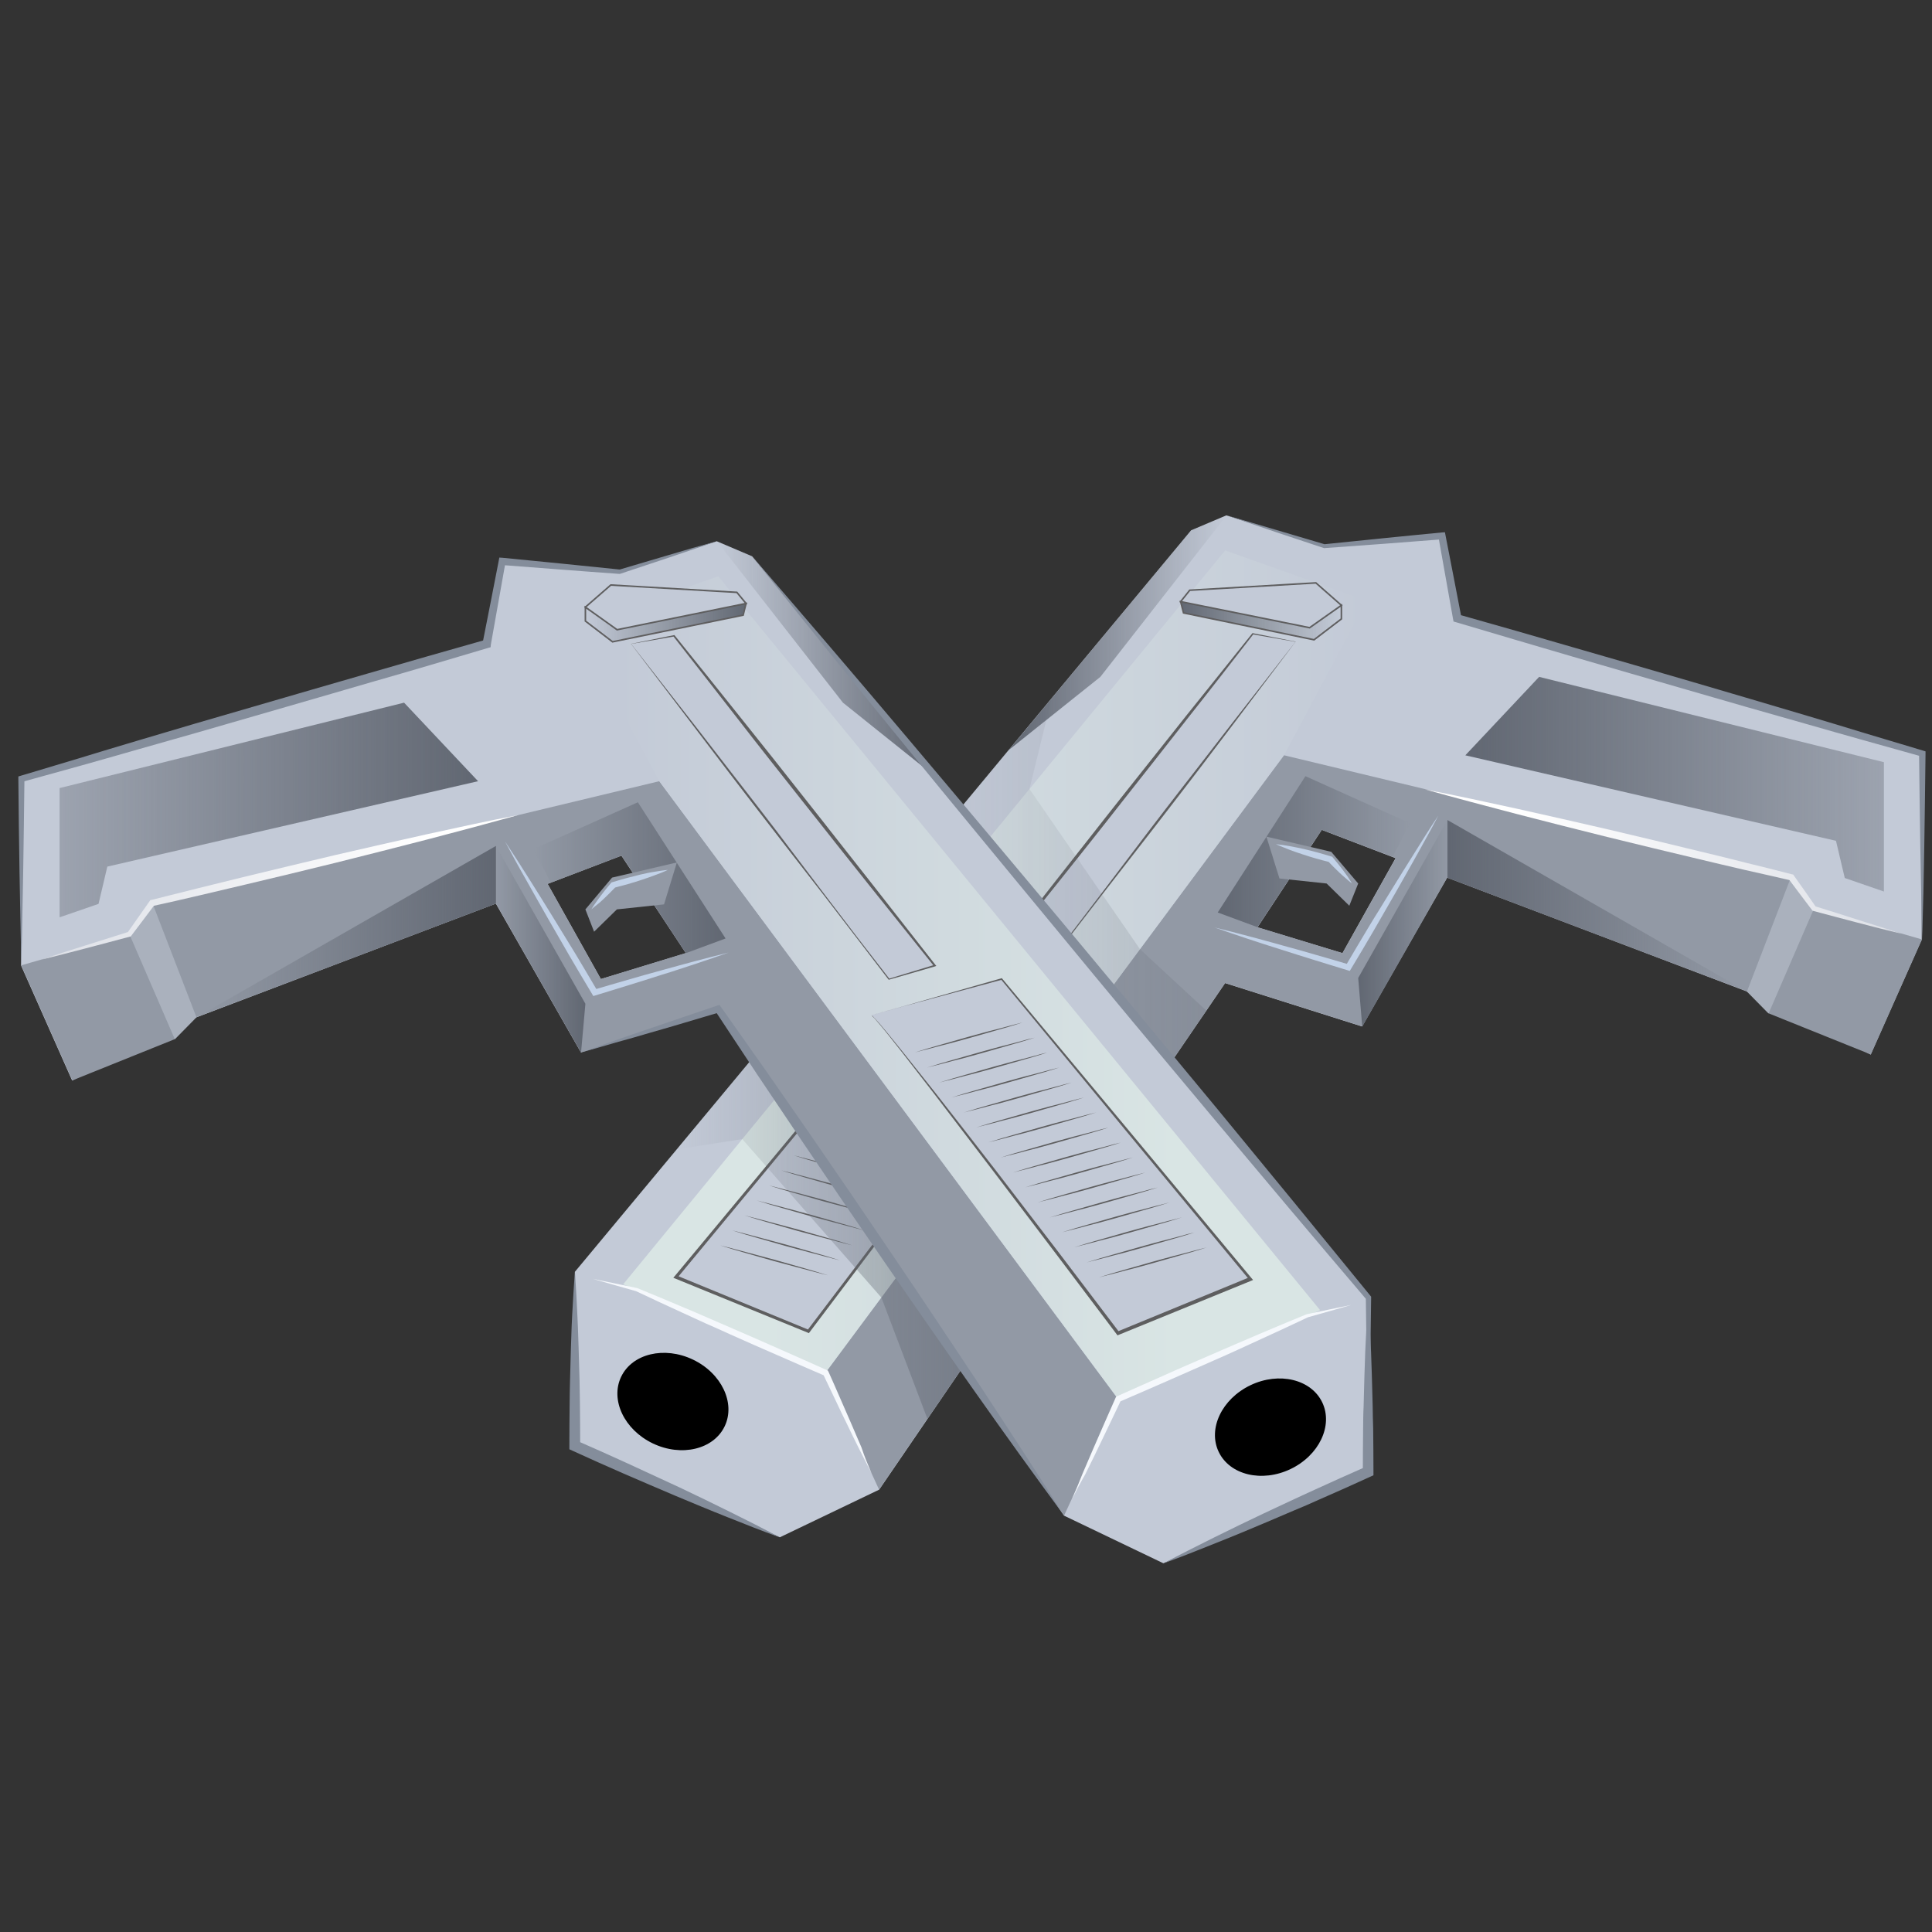 <svg xmlns="http://www.w3.org/2000/svg" xml:space="preserve" id="Layer_1" x="0" y="0" style="enable-background:new 0 0 2000 2000" version="1.1" viewBox="0 0 2000 2000">
  <rect x="0" y="0" width="2000" height="2000" fill="#333333" stroke="none"/>
  <style>
    .st2{fill:#c3cad7}.st3{fill:#9299a5}.st6{fill:#c2d2e8}.st8{opacity:.5;fill:#c3cad7;enable-background:new}.st12{fill:#5e5e5f}.st14{fill:#c3cad7;stroke:#5e5e5f;stroke-width:1.633;stroke-miterlimit:10}.st18{fill:#f5f8fc}.st26{fill:#848d9b}
  </style>
  <g id="Layer_2_1_">
    <path d="m1508.1 639.7-16-85-121.7 10.6-100.9-31.8L1233 549l-144.5 174-147.7 177.9-345.7 415.7v180l212.2 94.8 102.8-49.3 264.5-387.2 74.2-108.7 19.4-28.5 141.8 44.9 88.1-154.1 310.1 117.8 128.3 65.4 52.9-119.1V779.5l-481.3-139.8zm-118.4 347-88-26.7 66.6-100.9 76.4 29.3-55 98.3z" class="st2"/>
    <path d="M854.3 1421.3 910 1542l358.3-524.4 141.8 44.9 88.1-154.1 310.1 117.8 22.3 22.7 106.1 42.7 52.9-119.1-112-32.3-23.7-32.4-524.9-126-474.7 639.5zm447.4-461.5 66.6-100.9 73.3 28.1 3.3 1.3-55.1 98.4-88.1-26.9z" class="st3"/>
    <linearGradient id="SVGID_3_" x1="2605.8" x2="2915.869" y1="-462.314" y2="-462.314" gradientTransform="matrix(-1 0 0 1 4414.247 1400)" gradientUnits="userSpaceOnUse">
      <stop offset="0" style="stop-color:#616772;stop-opacity:0"/>
      <stop offset="1" style="stop-color:#616772"/>
    </linearGradient>
    <path d="M1498.4 848.9v59.8l310 117.8z" style="fill:url(#SVGID_3_)"/>
    <linearGradient id="SVGID_4_" x1="2954.521" x2="3153.667" y1="-518.328" y2="-518.328" gradientTransform="matrix(-1 0 0 1 4414.247 1400)" gradientUnits="userSpaceOnUse">
      <stop offset="0" style="stop-color:#616772;stop-opacity:0"/>
      <stop offset="1" style="stop-color:#616772"/>
    </linearGradient>
    <path d="m1260.6 944.6 41.1 15.2 66.6-100.8 73.3 28.1 18.1-34.9-108.3-48.7z" style="fill:url(#SVGID_4_)"/>
    <path d="M1488.9 844.4c-7 13.5-14.5 26.7-21.8 40l-11.2 19.9-11.3 19.9-11.4 19.8c-3.8 6.6-7.6 13.1-11.4 19.8-7.7 13.1-15.3 26.1-23.2 39.1l-1.3 2.2-2.3-.7c-11.5-3.6-23.1-7-34.5-10.6l-17.3-5.4-17.3-5.5c-5.6-1.7-11.5-3.7-17.3-5.5-5.6-1.8-11.4-3.7-17.1-5.6-11.4-3.8-22.8-7.7-34.2-11.7 11.7 2.8 23.4 5.9 35.1 9 5.9 1.5 11.7 3.1 17.4 4.7 5.9 1.6 11.7 3.1 17.4 4.8l17.4 4.8 17.4 5c11.5 3.2 23.1 6.7 34.6 10.1l-3.7 1.5c7.6-13.1 15.5-26.1 23.2-39.1 3.9-6.6 7.9-13 11.9-19.4l11.9-19.4 12-19.4 12.1-19.3c8.5-13.6 16.5-26.5 24.9-39z" class="st6"/>
    <linearGradient id="SVGID_5_" x1="2464.079" x2="2897.341" y1="-588.207" y2="-588.207" gradientTransform="matrix(-1 0 0 1 4414.247 1400)" gradientUnits="userSpaceOnUse">
      <stop offset="0" style="stop-color:#616772;stop-opacity:.394"/>
      <stop offset="1" style="stop-color:#616772"/>
    </linearGradient>
    <path d="M1950.2 789v133.9l-40.5-14-9.1-38.5-383.7-88.5 76.4-81.2z" style="fill:url(#SVGID_5_)"/>
    <path d="m1854.1 907.8-45.7 118.7 22.4 22.7 47.1-108.8z" class="st8"/>
    <linearGradient id="SVGID_6_" x1="2915.869" x2="3008.265" y1="-444.216" y2="-444.216" gradientTransform="matrix(-1 0 0 1 4414.247 1400)" gradientUnits="userSpaceOnUse">
      <stop offset="0" style="stop-color:#616772;stop-opacity:0"/>
      <stop offset="1" style="stop-color:#616772"/>
    </linearGradient>
    <path d="m1498.4 848.9-92.4 163.5 4.2 50.3 88.2-154z" style="fill:url(#SVGID_6_)"/>
    <ellipse cx="696.6" cy="1450.8" rx="48.1" ry="59.4" transform="rotate(-64.463 696.639 1450.827)"/>
    <linearGradient id="SVGID_7_" x1="2999.553" x2="3769.143" y1="-404.46" y2="-404.46" gradientTransform="matrix(-1 0 0 1 4414.247 1400)" gradientUnits="userSpaceOnUse">
      <stop offset="0" style="stop-color:#c3cad7"/>
      <stop offset=".807" style="stop-color:#d9e5e4"/>
    </linearGradient>
    <path d="m854.3 1421.3-209.2-91.8 623.2-759.7 146.4 52-85.5 160.1z" style="fill:url(#SVGID_7_)"/>
    <linearGradient id="SVGID_8_" x1="1969.576" x2="1473.571" y1="-508.266" y2="-508.266" gradientTransform="translate(0 1400)" gradientUnits="userSpaceOnUse">
      <stop offset="0" style="stop-color:#dde0e7"/>
      <stop offset=".807" style="stop-color:#fff"/>
    </linearGradient>
    <path d="M1968.5 966.6c-7.6-1.8-15.3-3.8-22.9-5.6l-22.8-5.9c-15.2-3.9-30.4-8.1-45.6-12.1l-.7-.1-.6-.7c-8.2-10.7-16.1-21.4-24.2-32.1l1.8 1.2c-16-3.6-31.8-7.4-47.5-10.8-15.8-3.7-31.8-7.4-47.5-11.2-31.8-7.5-63.3-15.2-94.8-22.9l-47.4-11.9-47.2-12.1c-31.4-8.2-63.1-16.6-94.2-25.3 31.9 6.3 63.7 13.1 95.5 20.1l47.6 10.7 47.5 10.9c31.8 7.5 63.3 15 94.8 22.7 15.8 3.8 31.5 7.6 47.4 11.7 15.8 3.9 31.5 7.7 47.4 11.9l1.2.2.6.9c7.7 10.9 15.5 21.8 23.1 32.9l-1.3-1c15.1 4.7 30.1 9.3 45 14.2l22.5 7.1c7.4 2.2 14.8 4.7 22.3 7.2z" style="fill:url(#SVGID_8_)"/>
    <path d="M1092.6 1048.7c-6.3-1.2-255.7 329.3-255.7 329.3l-137.2-56.2 257.7-310.7 135.2 37.6z" class="st2"/>
    <path d="M1092.6 1048.7c-.6.1-.9.6-1.3.9l-1.2 1.2c-.7.7-1.5 1.6-2.2 2.3-1.5 1.6-2.9 3.2-4.3 5-2.8 3.3-5.5 6.7-8.3 10.1-5.4 6.7-10.8 13.6-16.2 20.5-10.7 13.7-21.4 27.5-31.9 41.2l-63.3 82.9-63.1 83.2-62.8 83.2-.7.9-1-.5-137.2-56-2.1-.9 1.5-1.7 129-155.2 129.2-155 .2-.5.5.1 67.7 19.3c22.8 6.6 45.2 12.8 67.5 19zm0 0c-22.7-6.3-45.3-12.4-67.9-18.4l-67.4-18.2.9-.2-128.5 155.7-128.6 155.3-.6-2.5 136.9 56.3-1.7.5 63.1-83.1 63.4-82.7c21.2-27.5 42.6-55.1 64.1-82.3 10.7-13.6 21.5-27.4 32.4-40.7 5.4-6.7 10.9-13.6 16.3-20.1 2.8-3.3 5.5-6.7 8.3-9.9 1.5-1.6 2.8-3.2 4.3-4.8.7-.7 1.5-1.6 2.2-2.3l1.2-1.2c.7-.8 1.1-1.2 1.6-1.4z" class="st12"/>
    <path d="M935.9 1056.5c4.7 1.2 9.3 2.3 14 3.6l14 3.7c9.3 2.5 18.5 5 28 7.5 9.2 2.6 18.5 5.2 27.7 7.9l13.9 4c4.7 1.5 9.2 2.8 13.9 4.3-4.7-1.2-9.3-2.3-14-3.6l-14-3.7c-9.3-2.5-18.5-5-28-7.5-9.2-2.6-18.5-5.2-27.7-7.9l-13.9-4c-4.7-1.6-9.2-2.8-13.9-4.3zM923.1 1072c4.7 1.2 9.3 2.3 14 3.6l14 3.7c9.3 2.5 18.5 5 28 7.5 9.2 2.6 18.5 5.2 27.7 7.9l13.9 4c4.7 1.5 9.2 2.8 13.9 4.3-4.7-1.2-9.3-2.3-14-3.6l-14-3.7c-9.3-2.5-18.5-5-28-7.5-9.2-2.6-18.5-5.2-27.7-7.9l-13.9-4c-4.4-1.5-9.1-2.8-13.9-4.3zM910.6 1087.4c4.7 1.2 9.3 2.3 14 3.6l14 3.7c9.3 2.5 18.5 5 28 7.5 9.2 2.6 18.5 5.2 27.7 7.9l13.9 4c4.7 1.5 9.2 2.8 13.9 4.3-4.7-1.2-9.3-2.3-14-3.6l-14-3.7c-9.3-2.5-18.5-5-28-7.5-9.2-2.6-18.5-5.2-27.7-7.9l-13.9-4c-4.7-1.4-9.3-2.8-13.9-4.3zM897.9 1102.9c4.7 1.2 9.3 2.3 14 3.6l14 3.7c9.3 2.5 18.5 5 28 7.5 9.2 2.6 18.5 5.2 27.7 7.9l13.9 4c4.7 1.5 9.2 2.8 13.9 4.3-4.7-1.2-9.3-2.3-14-3.6l-14-3.7c-9.3-2.5-18.5-5-28-7.5-9.2-2.6-18.5-5.2-27.7-7.9l-13.9-4c-4.7-1.4-9.4-2.8-13.9-4.3zM885.2 1118.5c4.7 1.2 9.3 2.3 14 3.6l14 3.7c9.3 2.5 18.5 5 28 7.5 9.2 2.6 18.5 5.2 27.7 7.9l13.9 4c4.7 1.5 9.2 2.8 13.9 4.3-4.7-1.2-9.3-2.3-14-3.6l-14-3.7c-9.3-2.5-18.5-5-28-7.5-9.2-2.6-18.5-5.2-27.7-7.9l-13.9-4.2c-4.7-1.2-9.3-2.6-13.9-4.1zM872.5 1134.1c4.7 1.2 9.3 2.3 14 3.6l14 3.7c9.3 2.5 18.5 5 28 7.5 9.2 2.6 18.5 5.2 27.7 7.9l13.9 4c4.7 1.5 9.2 2.8 13.9 4.3-4.7-1.2-9.3-2.3-14-3.6l-14-3.7c-9.3-2.5-18.5-5-28-7.5-9.2-2.6-18.5-5.2-27.7-7.9l-13.9-4c-4.7-1.5-9.4-2.9-13.9-4.3zM859.7 1149.7c4.7 1.2 9.3 2.3 14 3.6l14 3.7c9.3 2.5 18.5 5 28 7.5 9.2 2.6 18.5 5.2 27.7 7.9l13.9 4c4.7 1.5 9.2 2.8 13.9 4.3-4.7-1.2-9.3-2.3-14-3.6l-14-3.7c-9.3-2.5-18.5-5-28-7.5-9.2-2.6-18.5-5.2-27.7-7.9l-13.9-4c-4.7-1.6-9.3-3-13.9-4.3zM847.1 1165.1c4.7 1.2 9.3 2.3 14 3.6l14 3.7c9.3 2.5 18.5 5 28 7.5 9.2 2.6 18.5 5.2 27.7 7.9l13.9 4c4.7 1.5 9.2 2.8 13.9 4.3-4.7-1.2-9.3-2.3-14-3.6l-14-3.7c-9.3-2.5-18.5-5-28-7.5-9.2-2.6-18.5-5.2-27.7-7.9l-13.9-4c-4.7-1.6-9.4-2.8-13.9-4.3zM834.3 1180.6c4.7 1.2 9.3 2.3 14 3.6l14 3.7c9.3 2.5 18.5 5 28 7.5 9.2 2.6 18.5 5.2 27.7 7.9l13.9 4c4.7 1.5 9.2 2.8 13.9 4.3-4.7-1.2-9.3-2.3-14-3.6l-14-3.7c-9.3-2.5-18.5-5-28-7.5-9.2-2.6-18.5-5.2-27.7-7.9l-13.9-4c-4.7-1.5-9.3-2.9-13.9-4.3zM821.6 1196c4.7 1.2 9.3 2.3 14 3.6l14 3.7c9.3 2.5 18.5 5 28 7.5 9.2 2.6 18.5 5.2 27.7 7.9l13.9 4c4.7 1.5 9.2 2.8 13.9 4.3-4.7-1.2-9.3-2.3-14-3.6l-14-3.7c-9.3-2.5-18.5-5-28-7.5-9.2-2.6-18.5-5.2-27.7-7.9l-13.9-4c-4.7-1.4-9.2-2.8-13.9-4.3zM808.9 1211.6c4.7 1.2 9.3 2.3 14 3.6l14 3.7c9.3 2.5 18.5 5 28 7.5 9.2 2.6 18.5 5.2 27.7 7.9l13.9 4c4.7 1.5 9.2 2.8 13.9 4.3-4.7-1.2-9.3-2.3-14-3.6l-14-3.7c-9.3-2.5-18.5-5-28-7.5-9.2-2.6-18.5-5.2-27.7-7.9l-13.9-4c-4.7-1.3-9.2-2.8-13.9-4.3zM796.2 1227.2c4.7 1.2 9.3 2.3 14 3.6l14 3.7c9.3 2.5 18.5 5 28 7.5 9.2 2.6 18.5 5.2 27.7 7.9l13.9 4c4.7 1.5 9.2 2.8 13.9 4.3-4.7-1.2-9.3-2.3-14-3.6l-14-3.7c-9.3-2.5-18.5-5-28-7.5-9.2-2.6-18.5-5.2-27.7-7.9l-13.9-4c-4.7-1.5-9.3-2.8-13.9-4.3zM783.4 1242.7c4.7 1.2 9.3 2.3 14 3.6l14 3.7c9.3 2.5 18.5 5 28 7.5 9.2 2.6 18.5 5.2 27.7 7.9l13.9 4c4.7 1.5 9.2 2.8 13.9 4.3-4.7-1.2-9.3-2.3-14-3.6l-14-3.7c-9.3-2.5-18.5-5-28-7.5-9.2-2.6-18.5-5.2-27.7-7.9l-13.9-4c-4.6-1.5-9.1-2.9-13.9-4.3zM770.8 1258.2c4.7 1.2 9.3 2.3 14 3.6l14 3.7c9.3 2.5 18.5 5 28 7.5 9.2 2.6 18.5 5.2 27.7 7.9l13.9 4c4.7 1.5 9.2 2.8 13.9 4.3-4.7-1.2-9.3-2.3-14-3.6l-14-3.7c-9.3-2.5-18.5-5-28-7.5-9.2-2.6-18.5-5.2-27.7-7.9l-13.9-4c-4.7-1.6-9.3-2.8-13.9-4.3zM758 1273.7c4.7 1.2 9.3 2.3 14 3.6l14 3.7c9.3 2.5 18.5 5 28 7.5 9.2 2.6 18.5 5.2 27.7 7.9l13.9 4c4.7 1.5 9.2 2.8 13.9 4.3-4.7-1.2-9.3-2.3-14-3.6l-14-3.7c-9.3-2.5-18.5-5-28-7.5-9.2-2.6-18.5-5.2-27.7-7.9l-13.9-4c-4.7-1.5-9.2-2.8-13.9-4.3zM745.5 1289.2c4.7 1.2 9.3 2.3 14 3.6l14 3.7c9.3 2.5 18.5 5 28 7.5 9.2 2.6 18.5 5.2 27.7 7.9l13.9 4c4.7 1.5 9.2 2.8 13.9 4.3-4.7-1.2-9.3-2.3-14-3.6l-14-3.7c-9.3-2.5-18.5-5-28-7.5-9.2-2.6-18.5-5.2-27.7-7.9l-13.9-4c-4.7-1.5-9.4-2.9-13.9-4.3z" class="st12"/>
    <path d="m1341.2 664.4-266.9 346.8-47.5-13.8 270-341.4z" class="st2"/>
    <path d="m1341.3 664.2-65.6 86.8-33.1 43.6-16.7 21.8-16.8 21.8c-11.2 14.5-22.3 29-33.6 43.4l-33.7 43.4-33.5 43.4-33.4 43.6-.2.2-.5-.1-47.5-13.7-1.3-.5.9-1 67-85.6 33.6-42.7 16.8-21.4 16.9-21.4c22.5-28.3 45-56.8 67.7-85.3 22.7-28.3 45.3-56.6 68.1-84.9l.2-.2.5.1 44.2 8.7zm-.2.2-44.3-7.7.7-.2c-22.2 28.7-44.4 57.3-67 85.8-22.3 28.7-44.9 57.1-67.2 85.5l-16.8 21.4-16.9 21.4-33.9 42.6-68 84.9-.5-1.5 47.4 14.4-.7.2 33.5-43.3 33.1-43.4 32.9-43.4c10.9-14.5 22-29 33-43.3l16.7-21.6 16.8-21.6 33.5-43.3 67.7-86.9z" class="st12"/>
    <linearGradient id="SVGID_9_" x1="3226.429" x2="3392.814" y1="-757.475" y2="-757.475" gradientTransform="matrix(-1 0 0 1 4614.988 1400)" gradientUnits="userSpaceOnUse">
      <stop offset="0" style="stop-color:#616772;stop-opacity:0"/>
      <stop offset="1" style="stop-color:#616772"/>
    </linearGradient>
    <path d="M1388.6 640.7v-14.1l-32.7 20-133.7-23.8 3 11.7 135.1 27.8z" style="fill:url(#SVGID_9_);stroke:#5f5e5f;stroke-width:1.633;stroke-miterlimit:10"/>
    <path d="m1362.2 603.4-130.6 7.6-9.4 11.8 133.5 27 32.9-23.2z" class="st14"/>
    <linearGradient id="SVGID_10_" x1="940.694" x2="1248.801" y1="-460.903" y2="-460.903" gradientTransform="translate(0 1400)" gradientUnits="userSpaceOnUse">
      <stop offset="0" style="stop-color:#616772;stop-opacity:0"/>
      <stop offset="1" style="stop-color:#616772"/>
    </linearGradient>
    <path d="m1248.8 1046.2-74.2 108.9-67.8-73.7-136.5-148.3-29.6-32.2 147.9-177.8-22.9 93.7 114.5 165.9z" style="opacity:.22;fill:url(#SVGID_10_);enable-background:new"/>
    <linearGradient id="SVGID_11_" x1="700.688" x2="1029.899" y1="-134.208" y2="-134.208" gradientTransform="translate(0 1400)" gradientUnits="userSpaceOnUse">
      <stop offset="0" style="stop-color:#616772;stop-opacity:0"/>
      <stop offset="1" style="stop-color:#616772"/>
    </linearGradient>
    <path d="m700.7 1189.7 67.7-10.5 144 164 47.7 125.7 69.8-102.2-223.7-304z" style="opacity:.59;fill:url(#SVGID_11_);enable-background:new"/>
    <linearGradient id="SVGID_12_" x1="3144.587" x2="3369.992" y1="-745.021" y2="-745.021" gradientTransform="matrix(-1 0 0 1 4414.247 1400)" gradientUnits="userSpaceOnUse">
      <stop offset="0" style="stop-color:#616772;stop-opacity:0"/>
      <stop offset="1" style="stop-color:#616772"/>
    </linearGradient>
    <path d="m1139.1 700.7 130.6-167.1-36.6 15.5-188.8 227.3z" style="fill:url(#SVGID_12_)"/>
    <path d="M902.2 1525.1c-4.4-8.5-8.6-16.9-12.9-25.4-4.3-8.5-8.5-17.1-12.5-25.5-4.3-8.6-8.3-17.1-12.4-25.8-4-8.6-8.3-17.1-12.3-25.8l1.5 1.5-24.5-10.6-24.5-10.7c-16.3-7-32.8-14.4-49-21.6-8.2-3.7-16.2-7.4-24.4-10.9-8.2-3.7-16.2-7.4-24.4-11.2l-24.3-11.2-24.3-11.4.2.1-22.3-6.3c-7.5-2.1-15-4.3-22.3-6.4 7.6 1.5 15.2 3.1 22.8 4.7l22.8 4.8h.2l24.7 10.2L709 1354c8.2 3.3 16.3 7 24.7 10.6 8.2 3.6 16.3 7 24.5 10.6 16.3 7.1 32.8 14.2 49.1 21.5l24.4 10.8 24.4 10.9 1 .5.5 1c3.9 8.6 7.7 17.4 11.5 26.1l11.4 26.1c3.8 8.7 7.5 17.5 11.3 26.3 3 9.2 6.7 18 10.4 26.7z" class="st18"/>
    <path d="m1406 914.6-27.9-32.8-67.1-15.7 13.5 43.3 48.8 5.2 23.5 23z" class="st3"/>
    <path d="M1399.6 914.6c-2.3-1.7-4.5-3.7-6.6-5.5-2.2-1.8-4.3-3.8-6.3-5.6-4-3.9-8.2-7.9-12-12l1.5.9c-9.4-2.3-18.9-5-28.1-8.1-4.7-1.5-9.2-3.1-13.7-4.8-4.5-1.7-9.1-3.7-13.6-5.6 5 .5 9.8 1.2 14.6 2.1 4.8.9 9.7 1.8 14.4 2.9 9.4 2.2 18.9 4.8 28.2 7.7l.9.2.6.6c3.7 4.4 7.1 8.7 10.7 13.3 1.7 2.3 3.3 4.5 5 6.9 1.2 2 2.8 4.4 4.4 7z" class="st6"/>
    <path d="M778.6 575.9 742 560.3l-100.9 31.5-121.7-10.6-16 85-481.6 140v193.3l52.9 119.1 128.5-65.4 310.1-117.8 88.1 154.1 141.8-44.9 358.3 524.4 102.8 49.3 212.2-94.8v-180L778.6 575.9zM622 1013.5 566.9 915l76.4-29.2L710 986.7l-88 26.8z" class="st2"/>
    <path d="m682.5 808.7-524.8 126-23.7 32.4-112 32.2 52.9 119.1 106.1-42.7 22.3-22.7 310.1-117.8 88.1 154.1 141.8-44.9 358.3 524.4 55.7-120.7-474.8-639.4zM622 1013.5 566.9 915l3.3-1.3 73.3-28.1 66.6 100.9-88.1 27z" class="st3"/>
    <linearGradient id="SVGID_13_" x1="203.375" x2="513.444" y1="-435.565" y2="-435.565" gradientTransform="translate(0 1400)" gradientUnits="userSpaceOnUse">
      <stop offset="0" style="stop-color:#616772;stop-opacity:0"/>
      <stop offset="1" style="stop-color:#616772"/>
    </linearGradient>
    <path d="M513.4 875.7v59.7l-310 117.8z" style="fill:url(#SVGID_13_)"/>
    <linearGradient id="SVGID_14_" x1="552.218" x2="751.119" y1="-491.395" y2="-491.395" gradientTransform="translate(0 1400)" gradientUnits="userSpaceOnUse">
      <stop offset="0" style="stop-color:#616772;stop-opacity:0"/>
      <stop offset="1" style="stop-color:#616772"/>
    </linearGradient>
    <path d="M751.1 971.5 710 986.7l-66.6-100.9-73.1 28.1-18.1-34.9 108.1-48.5z" style="fill:url(#SVGID_14_)"/>
    <path d="M522.8 871.1c8.5 12.8 16.6 25.4 24.7 38.3l12.1 19.3 12 19.4 11.9 19.4c3.9 6.4 7.9 13 11.9 19.4 7.7 13 15.6 26 23.2 39.1l-3.7-1.5c11.5-3.3 23.1-6.9 34.6-10.1l17.4-5 17.4-4.8c5.9-1.6 11.5-3.2 17.4-4.8s11.7-3.2 17.4-4.7c11.7-3.1 23.4-6.1 35.1-9-11.4 4-22.8 7.9-34.2 11.7-5.6 1.8-11.4 3.8-17.1 5.6-5.6 1.8-11.4 3.8-17.3 5.5l-17.3 5.5-17.3 5.4c-11.5 3.7-23.1 7-34.5 10.6l-2.3.7-1.3-2.2c-7.9-13-15.5-26.1-23.2-39.1-3.8-6.6-7.6-13.1-11.4-19.8l-11.4-19.8-11.3-19.9-11.2-19.9c-7.2-12.5-14.4-25.9-21.6-39.3z" class="st6"/>
    <linearGradient id="SVGID_15_" x1="61.653" x2="494.916" y1="-561.458" y2="-561.458" gradientTransform="translate(0 1400)" gradientUnits="userSpaceOnUse">
      <stop offset="0" style="stop-color:#616772;stop-opacity:.394"/>
      <stop offset="1" style="stop-color:#616772"/>
    </linearGradient>
    <path d="M61.7 815.8v133.8l40.3-13.9 9.1-38.6 383.8-88.4-76.6-81.3z" style="fill:url(#SVGID_15_)"/>
    <path d="m157.7 934.7 45.7 118.5-22.4 22.7-47-108.7z" class="st8"/>
    <linearGradient id="SVGID_16_" x1="513.444" x2="605.962" y1="-417.405" y2="-417.405" gradientTransform="translate(0 1400)" gradientUnits="userSpaceOnUse">
      <stop offset="0" style="stop-color:#616772;stop-opacity:0"/>
      <stop offset="1" style="stop-color:#616772"/>
    </linearGradient>
    <path d="m513.4 875.7 92.6 163.4-4.5 50.4-88.1-154.1z" style="fill:url(#SVGID_16_)"/>
    <ellipse cx="1315.2" cy="1477.4" rx="59.4" ry="48.1" transform="rotate(-25.538 1315.148 1477.395)"/>
    <linearGradient id="SVGID_17_" x1="597.005" x2="1366.595" y1="-377.711" y2="-377.711" gradientTransform="translate(0 1400)" gradientUnits="userSpaceOnUse">
      <stop offset=".053" style="stop-color:#c3cad7"/>
      <stop offset=".807" style="stop-color:#d9e5e4"/>
    </linearGradient>
    <path d="m1157.4 1448.1 209.2-91.8-623.1-759.8L597 648.7l85.5 160z" style="fill:url(#SVGID_17_)"/>
    <linearGradient id="SVGID_18_" x1="42.233" x2="538.239" y1="-481.517" y2="-481.517" gradientTransform="translate(0 1400)" gradientUnits="userSpaceOnUse">
      <stop offset="0" style="stop-color:#dde0e7"/>
      <stop offset=".807" style="stop-color:#fff"/>
    </linearGradient>
    <path d="M43.4 993.3c7.5-2.5 15-5 22.3-7.4l22.5-7.1c15.1-4.8 29.9-9.4 45-14.2l-1.3 1c7.6-10.9 15.5-22 23.1-32.9l.6-.9 1.2-.2c15.8-4 31.5-7.9 47.4-11.9 15.8-3.9 31.5-7.7 47.4-11.7 31.5-7.7 63.3-15.2 94.8-22.7l47.5-10.9 47.6-10.7c31.8-7 63.6-13.9 95.5-20.1-31.3 8.7-62.7 17.1-94.2 25.3L395.6 881 348 893c-31.5 7.7-63.2 15.5-94.8 22.9-15.8 3.8-31.5 7.5-47.5 11.2-15.8 3.7-31.8 7.4-47.5 10.8l1.8-1.2c-8.1 10.7-16.1 21.5-24.2 32.1l-.6.7-.7.1c-15.2 4-30.4 8.2-45.6 12.1l-22.8 5.9c-7.5 1.9-15.1 3.8-22.7 5.7z" style="fill:url(#SVGID_18_)"/>
    <linearGradient id="SVGID_19_" x1="742.162" x2="967.444" y1="-718.21" y2="-718.21" gradientTransform="translate(0 1400)" gradientUnits="userSpaceOnUse">
      <stop offset="0" style="stop-color:#616772;stop-opacity:0"/>
      <stop offset="1" style="stop-color:#616772"/>
    </linearGradient>
    <path d="M872.6 727.4 742.2 560.3l36.4 15.6 188.8 227.4z" style="fill:url(#SVGID_19_)"/>
    <path d="M1109.8 1551.9c3.7-8.7 7.4-17.5 10.9-26.5 3.8-8.7 7.5-17.5 11.3-26.3 3.8-8.7 7.6-17.5 11.4-26.1 3.8-8.7 7.6-17.4 11.5-26.1l.5-1 1-.5 24.4-10.9 24.4-10.8c16.3-7.4 32.8-14.4 49.1-21.5 8.2-3.7 16.3-7 24.5-10.6 8.2-3.6 16.3-7 24.7-10.6l24.7-10.4 24.7-10.2h.2l22.8-4.8c7.6-1.6 15.2-3.2 22.8-4.7-7.5 2.2-15 4.4-22.3 6.4l-22.3 6.3.2-.1-24.3 11.4-24.3 11.2c-8.1 3.8-16.2 7.4-24.4 11.2-8.2 3.7-16.2 7.4-24.4 10.9-16.3 7.1-32.6 14.5-49 21.6l-24.5 10.7-24.5 10.6 1.5-1.5c-4 8.6-8.2 17.1-12.3 25.8-4 8.6-8.3 17.1-12.4 25.8-4 8.6-8.5 17.1-12.5 25.5-4.8 8.2-9.2 16.7-13.4 25.2z" class="st18"/>
    <path d="m606 941.4 27.6-32.9 67.1-15.7-13.3 43.4-48.8 5.2-23.6 23.1z" class="st3"/>
    <path d="M612.2 941.3c1.5-2.5 3.1-4.8 4.7-7.1s3.3-4.7 5-6.9c3.3-4.5 7-9 10.7-13.3l.6-.6.9-.2c9.3-2.9 18.8-5.4 28.2-7.7 4.7-1 9.4-2.2 14.4-2.9 4.8-.9 9.7-1.6 14.6-2.1-4.4 2.2-9 3.9-13.6 5.6-4.5 1.7-9.2 3.3-13.7 4.8-9.2 3.1-18.5 5.6-28.1 8.1l1.5-.9c-3.9 4-7.9 8.1-12 12-2.1 1.8-4 3.9-6.3 5.6-2.5 1.9-4.7 3.8-6.9 5.6z" class="st6"/>
    <path d="m1416.8 1523.5-.9-45-.7-45-.7-45-.6-45 .6 1.7c-54-63.3-107.5-127-161-190.8-53.4-63.7-106.8-127.6-159.6-191.8-26.6-32-52.9-64.2-79.4-96.2-26.5-32-52.8-64.3-79.1-96.4-52.6-64.4-104.9-129.1-156.8-194.1C833 638.7 887.1 702 940.7 765.5c26.7 31.8 53.6 63.4 80.4 95.5 26.7 31.9 53.5 63.7 80.1 95.6 53.4 63.9 106.4 127.9 159.4 191.9 52.9 64.2 105.6 128.5 158.2 193.1l.6.7v1l-.6 45-.7 45-.7 45-.6 45.2zM601.5 1089.5c11.7-4 23.4-8.3 35.1-12.4s23.4-8.2 35.2-12.1c11.7-3.9 23.4-8.1 35.2-12l35.2-11.9 2.6-.9 1.6 2.3 45.8 64.9 45.3 65.2 45 65.5 44.5 65.6c29.7 43.8 59 87.9 88.3 132 29.1 44.3 58 88.6 86.4 133.4-31.4-42.6-62.3-85.6-92.9-129-30.6-43.3-60.9-86.8-90.9-130.3l-44.9-65.5-44.5-65.6-44.3-65.9-43.8-66.3 4.3 1.5-35.7 10.6c-11.9 3.6-23.8 7-35.7 10.4-11.9 3.6-23.8 6.9-35.8 10.2-11.9 3.6-23.9 6.9-36 10.3zM742.2 560.3l-25 8.5-25 8.5L642 594l-.2.1h-.5l-30.4-2.2-30.4-2.3-61-4.7 3.8-2.9-7.6 42.7-7.6 42.7-.2 2.6-2.5.7c-40 11.9-80.1 23.8-120.4 35.3l-60.2 17.5-60.2 17.4-60.2 17.4-60.2 17.1-30.1 8.6-30.1 8.5-61 16.9 2.3-3.1-.6 48.2-.7 48.3-.9 48.2-1 48.2-1-48.2-.9-48.2-.7-48.2-.5-48.3v-2.5l2.3-.7 60.1-18 29.9-9.1 30.1-9 60.1-17.8 60.2-17.5 60.2-17.5 60.2-17.4c40.2-11.7 80.4-23.1 120.6-34.5l-3.1 3.3L508 623l8.3-42.6.6-3.2 3.2.2 60.9 6 30.4 3.1 30.4 3.1-.7.1 50.7-15 25.4-7.5 25-6.9zM1989.8 972.7l-1-48.2-.9-48.2-.7-48.2-.6-48.2 2.3 3.1-60.4-16.9-30.1-8.5-30.1-8.6-60.2-17.1-60.2-17.4-60.2-17.4-60.2-17.5-60.2-17.7-60.1-17.8-2.5-.7-.5-2.6-7.6-42.7-7.6-42.7 3.8 2.9c-20.4 1.6-40.6 3.1-61 4.7l-30.4 2.2-30.4 2.2h-.5l-.2-.1-50.2-16.7-25-8.5-25-8.5 25.4 7.4 25.4 7.5 50.7 15-.7-.1 30.4-3.1 30.4-3.1c20.4-2.1 40.5-4 60.9-6l3.2-.2.6 3.2 8.3 42.6 8.2 42.6-3.1-3.3 60.2 17.1 60.2 17.4 60.2 17.4 60.2 17.5 60.2 17.7 60.1 17.8 30.1 9 29.9 9.1 60.1 18 2.3.7v2.3l-.6 48.2-.7 48.2-.9 48.2-1.3 48zM595.2 1316.7c1 15.1 1.8 29.9 2.5 45 .5 7.5.6 15.1.9 22.5.2 7.5.6 15.1.7 22.5.5 15.1.9 29.9 1 45l.2 22.5.1 22.5-3.3-5.2c17.7 7.7 35.3 15.6 53 23.7 17.7 8.1 35.1 16.2 52.8 24.4l26.1 12.5c8.7 4.3 17.4 8.5 26.1 12.8 17.4 8.6 34.6 17.3 51.8 26.5-18.3-6.6-36.2-13.7-54.2-20.9-9-3.7-18-7.1-26.9-10.9l-26.9-11.2c-17.8-7.6-35.7-15.2-53.4-22.9-17.7-7.7-35.3-15.6-53-23.7l-3.3-1.5v-3.7l.1-22.5.2-22.5c.1-15.1.6-29.9 1-45 .1-7.5.5-15.1.7-22.5.2-7.5.5-15.1.9-22.5.9-14.8 1.6-29.9 2.9-44.9z" class="st26"/>
    <path d="M1204.6 1618.3c17.1-9.2 34.5-17.8 51.8-26.5 8.7-4.3 17.4-8.6 26.1-12.8l26.1-12.5 26.3-12.3 13.1-6.1 13.1-6c17.7-8.1 35.2-16 53-23.8l-3.3 5.2.1-22.5.2-22.5c.1-7.5.1-15.1.5-22.5l.6-22.5c.1-7.5.5-15.1.7-22.5.2-7.5.5-15.1.9-22.5.7-15.1 1.5-29.9 2.5-45 1 15.1 1.8 29.9 2.5 45 .5 7.5.6 15.1.9 22.5.2 7.5.6 15.1.7 22.5l.6 22.5c.1 7.5.2 15.1.5 22.5l.2 22.5.1 22.5v3.7l-3.3 1.5c-17.7 8.1-35.3 16-53 23.7l-13.3 5.9-13.3 5.6-26.7 11.4-26.7 11.2c-9 3.7-18 7.4-26.9 10.9-17.8 7.1-35.8 14.4-54 20.9z" class="st26"/>
    <path d="M901.9 1050.9c6.3-1.2 255.7 329.3 255.7 329.3l137.2-56.2-257.7-310.7-135.2 37.6z" class="st2"/>
    <path d="M901.9 1050.9c.6.1.9.6 1.3.9.5.2.7.7 1.2 1.2.7.7 1.5 1.6 2.2 2.3 1.5 1.6 2.9 3.2 4.3 4.8 2.8 3.3 5.5 6.6 8.3 9.9 5.5 6.7 10.9 13.5 16.3 20.1 10.8 13.6 21.6 27.2 32.4 40.7 21.5 27.4 42.8 54.8 64.1 82.3l63.4 82.7 63.1 83.1-1.7-.5 136.9-56.3-.6 2.5-128.6-155.3-128.2-155.3.9.2-67.4 18.2c-22.6 6.1-45.3 12.2-67.9 18.5zm0 0c22.3-6.1 44.8-12.4 67.2-18.9l67.7-19.3.5-.1.2.5 129.2 155 129 155.2 1.5 1.7-2.1.9-137.2 56-1 .5-.7-.9-62.8-83.2-63.1-83.2-63.3-82.9c-10.6-13.7-21.2-27.5-31.9-41.2-5.4-6.9-10.8-13.6-16.2-20.5-2.8-3.3-5.4-6.7-8.3-10.1-1.5-1.6-2.8-3.3-4.3-5-.7-.9-1.5-1.6-2.2-2.3l-1.2-1.2c-.1-.4-.6-1-1-1z" class="st12"/>
    <path d="M1058.5 1058.5c-4.5 1.5-9.2 2.8-13.9 4.3l-13.9 4c-9.2 2.6-18.5 5.3-27.7 7.9-9.3 2.5-18.5 5.2-28 7.5l-14 3.7c-4.7 1.2-9.3 2.3-14 3.6 4.5-1.5 9.2-2.8 13.9-4.3l13.9-4c9.2-2.6 18.5-5.3 27.7-7.9 9.3-2.5 18.5-5.2 28-7.5l14-3.7c4.5-1.3 9.2-2.4 14-3.6zM1071.1 1074.2c-4.5 1.5-9.2 2.8-13.9 4.3l-13.9 4c-9.2 2.6-18.5 5.3-27.7 7.9-9.3 2.5-18.5 5.2-28 7.5l-14 3.7c-4.7 1.2-9.3 2.3-14 3.6 4.5-1.5 9.2-2.8 13.9-4.3l13.9-4c9.2-2.6 18.5-5.3 27.7-7.9 9.3-2.5 18.5-5.2 28-7.5l14-3.7c4.7-1.4 9.4-2.6 14-3.6zM1083.9 1089.7c-4.5 1.5-9.2 2.8-13.9 4.3l-13.9 4c-9.2 2.6-18.5 5.3-27.7 7.9-9.3 2.5-18.5 5.2-28 7.5l-14 3.7c-4.7 1.2-9.3 2.3-14 3.6 4.5-1.5 9.2-2.8 13.9-4.3l13.9-4c9.2-2.6 18.5-5.3 27.7-7.9 9.3-2.5 18.5-5.2 28-7.5l14-3.7c4.7-1.3 9.3-2.7 14-3.6zM1096.6 1105.1c-4.5 1.5-9.2 2.8-13.9 4.3l-13.9 4c-9.2 2.6-18.5 5.3-27.7 7.9-9.3 2.5-18.5 5.2-28 7.5l-14 3.7c-4.7 1.2-9.3 2.3-14 3.6 4.5-1.5 9.2-2.8 13.9-4.3l13.9-4c9.2-2.6 18.5-5.3 27.7-7.9 9.3-2.5 18.5-5.2 28-7.5l14-3.7c4.6-1.3 9.3-2.5 14-3.6zM1109.3 1120.7c-4.5 1.5-9.2 2.8-13.9 4.3l-13.9 4c-9.2 2.6-18.5 5.3-27.7 7.9-9.3 2.5-18.5 5.2-28 7.5l-14 3.7c-4.7 1.2-9.3 2.3-14 3.6 4.5-1.5 9.2-2.8 13.9-4.3l13.9-4c9.2-2.6 18.5-5.3 27.7-7.9 9.3-2.5 18.5-5.2 28-7.5l14-3.7c4.7-1.3 9.3-2.5 14-3.6zM1122 1136.2c-4.5 1.5-9.2 2.8-13.9 4.3l-13.9 4c-9.2 2.6-18.5 5.3-27.7 7.9-9.3 2.5-18.5 5.2-28 7.5l-14 3.7c-4.7 1.2-9.3 2.3-14 3.6 4.5-1.5 9.2-2.8 13.9-4.3l13.9-4c9.2-2.6 18.5-5.3 27.7-7.9 9.3-2.5 18.5-5.2 28-7.5l14-3.7c4.7-1.3 9.4-2.5 14-3.6zM1134.7 1151.6c-4.5 1.5-9.2 2.8-13.9 4.3l-13.9 4c-9.2 2.6-18.5 5.3-27.7 7.9-9.3 2.5-18.5 5.2-28 7.5l-14 3.7c-4.7 1.2-9.3 2.3-14 3.6 4.5-1.5 9.2-2.8 13.9-4.3l13.9-4c9.2-2.6 18.5-5.3 27.7-7.9 9.3-2.5 18.5-5.2 28-7.5l14-3.7c4.7-1.3 9.3-2.4 14-3.6zM1147.4 1167.3c-4.5 1.5-9.2 2.8-13.9 4.3l-13.9 4c-9.2 2.6-18.5 5.3-27.7 7.9-9.3 2.5-18.5 5.2-28 7.5l-14 3.7c-4.7 1.2-9.3 2.3-14 3.6 4.5-1.5 9.2-2.8 13.9-4.3l13.9-4c9.2-2.6 18.5-5.3 27.7-7.9 9.3-2.5 18.5-5.2 28-7.5l14-3.7c4.7-1.4 9.4-2.6 14-3.6zM1160.2 1182.8c-4.5 1.5-9.2 2.8-13.9 4.3l-13.9 4c-9.2 2.6-18.5 5.3-27.7 7.9-9.3 2.5-18.5 5.2-28 7.5l-14 3.7c-4.7 1.2-9.3 2.3-14 3.6 4.5-1.5 9.2-2.8 13.9-4.3l13.9-4c9.2-2.6 18.5-5.3 27.7-7.9 9.3-2.5 18.5-5.2 28-7.5l14-3.7c4.7-1.4 9.3-2.6 14-3.6zM1172.8 1198.2c-4.5 1.5-9.2 2.8-13.9 4.3l-13.9 4c-9.2 2.6-18.5 5.3-27.7 7.9-9.3 2.5-18.5 5.2-28 7.5l-14 3.7c-4.7 1.2-9.3 2.3-14 3.6 4.5-1.5 9.2-2.8 13.9-4.3l13.9-4c9.2-2.6 18.5-5.3 27.7-7.9 9.3-2.5 18.5-5.2 28-7.5l14-3.7c4.7-1.2 9.4-2.5 14-3.6zM1185.6 1213.8c-4.5 1.5-9.2 2.8-13.9 4.3l-13.9 4c-9.2 2.6-18.5 5.3-27.7 7.9-9.3 2.5-18.5 5.2-28 7.5l-14 3.7c-4.7 1.2-9.3 2.3-14 3.6 4.5-1.5 9.2-2.8 13.9-4.3l13.9-4c9.2-2.6 18.5-5.3 27.7-7.9 9.3-2.5 18.5-5.2 28-7.5l14-3.7c4.7-1.2 9.3-2.5 14-3.6zM1198.4 1229.3c-4.5 1.5-9.2 2.8-13.9 4.3l-13.9 4c-9.2 2.6-18.5 5.3-27.7 7.9-9.3 2.5-18.5 5.2-28 7.5l-14 3.7c-4.7 1.2-9.3 2.3-14 3.6 4.5-1.5 9.2-2.8 13.9-4.3l13.9-4c9.2-2.6 18.5-5.3 27.7-7.9 9.3-2.5 18.5-5.2 28-7.5l14-3.7c4.5-1.3 9.1-2.5 14-3.6zM1210.9 1244.7c-4.5 1.5-9.2 2.8-13.9 4.3l-13.9 4c-9.2 2.6-18.5 5.3-27.7 7.9-9.3 2.5-18.5 5.2-28 7.5l-14 3.7c-4.7 1.2-9.3 2.3-14 3.6 4.5-1.5 9.2-2.8 13.9-4.3l13.9-4c9.2-2.6 18.5-5.3 27.7-7.9 9.3-2.5 18.5-5.2 28-7.5l14-3.7c4.7-1.2 9.3-2.3 14-3.6zM1223.6 1260.2c-4.5 1.5-9.2 2.8-13.9 4.3l-13.9 4c-9.2 2.6-18.5 5.3-27.7 7.9-9.3 2.5-18.5 5.2-28 7.5l-14 3.7c-4.7 1.2-9.3 2.3-14 3.6 4.5-1.5 9.2-2.8 13.9-4.3l13.9-4c9.2-2.6 18.5-5.3 27.7-7.9 9.3-2.5 18.5-5.2 28-7.5l14-3.7c4.7-1.1 9.4-2.4 14-3.6zM1236.4 1275.9c-4.5 1.5-9.2 2.8-13.9 4.3l-13.9 4c-9.2 2.6-18.5 5.3-27.7 7.9-9.3 2.5-18.5 5.2-28 7.5l-14 3.7c-4.7 1.2-9.3 2.3-14 3.6 4.5-1.5 9.2-2.8 13.9-4.3l13.9-4c9.2-2.6 18.5-5.3 27.7-7.9 9.3-2.5 18.5-5.2 28-7.5l14-3.7c4.6-1.4 9.2-2.6 14-3.6zM1249 1291.4c-4.5 1.5-9.2 2.8-13.9 4.3l-13.9 4c-9.2 2.6-18.5 5.3-27.7 7.9-9.3 2.5-18.5 5.2-28 7.5l-14 3.7c-4.7 1.2-9.3 2.3-14 3.6 4.5-1.5 9.2-2.8 13.9-4.3l13.9-4c9.2-2.6 18.5-5.3 27.7-7.9 9.3-2.5 18.5-5.2 28-7.5l14-3.7c4.7-1.3 9.4-2.5 14-3.6z" class="st12"/>
    <path d="m653.3 666.5 266.8 347 47.3-14-269.8-341.4z" class="st2"/>
    <path d="m653.4 666.6 67.9 86.9 33.5 43.3 16.8 21.6 16.7 21.6c11.2 14.4 22.1 28.8 33 43.3l32.9 43.4 33.1 43.4 33.5 43.3-.7-.2 47.4-14.4-.5 1.5-68.1-85-33.9-42.6-16.9-21.4-16.9-21.3c-22.5-28.5-45-56.8-67.2-85.5-22.3-28.5-44.5-57.2-67-85.8l.7.2-44.3 7.7zm-.2-.1 44.4-9 .5-.1.2.2c22.8 28.2 45.5 56.6 68.1 84.9 22.7 28.3 45.2 56.7 67.7 85.3l16.9 21.4 16.8 21.4 33.6 42.7 67 85.6.9 1-1.3.5-47.5 13.7-.5.1-.2-.2-33.4-43.6-33.4-43.5-33.7-43.3c-11.3-14.5-22.5-29-33.6-43.4l-16.8-21.8-16.7-21.8L719 753l-65.8-86.5z" class="st12"/>
    <linearGradient id="SVGID_20_" x1="605.962" x2="772.346" y1="-755.451" y2="-755.451" gradientTransform="translate(0 1400)" gradientUnits="userSpaceOnUse">
      <stop offset="0" style="stop-color:#616772;stop-opacity:0"/>
      <stop offset="1" style="stop-color:#616772"/>
    </linearGradient>
    <path d="M606 642.9v-14.4l32.6 20.2 133.7-24-3 12.1-135.2 27.6z" style="fill:url(#SVGID_20_);stroke:#5f5e5f;stroke-width:1.633;stroke-miterlimit:10"/>
    <path d="m632.3 605.6 130.5 7.6 9.5 11.5-133.5 27.2-32.8-23.4z" class="st14"/>
  </g>
</svg>
